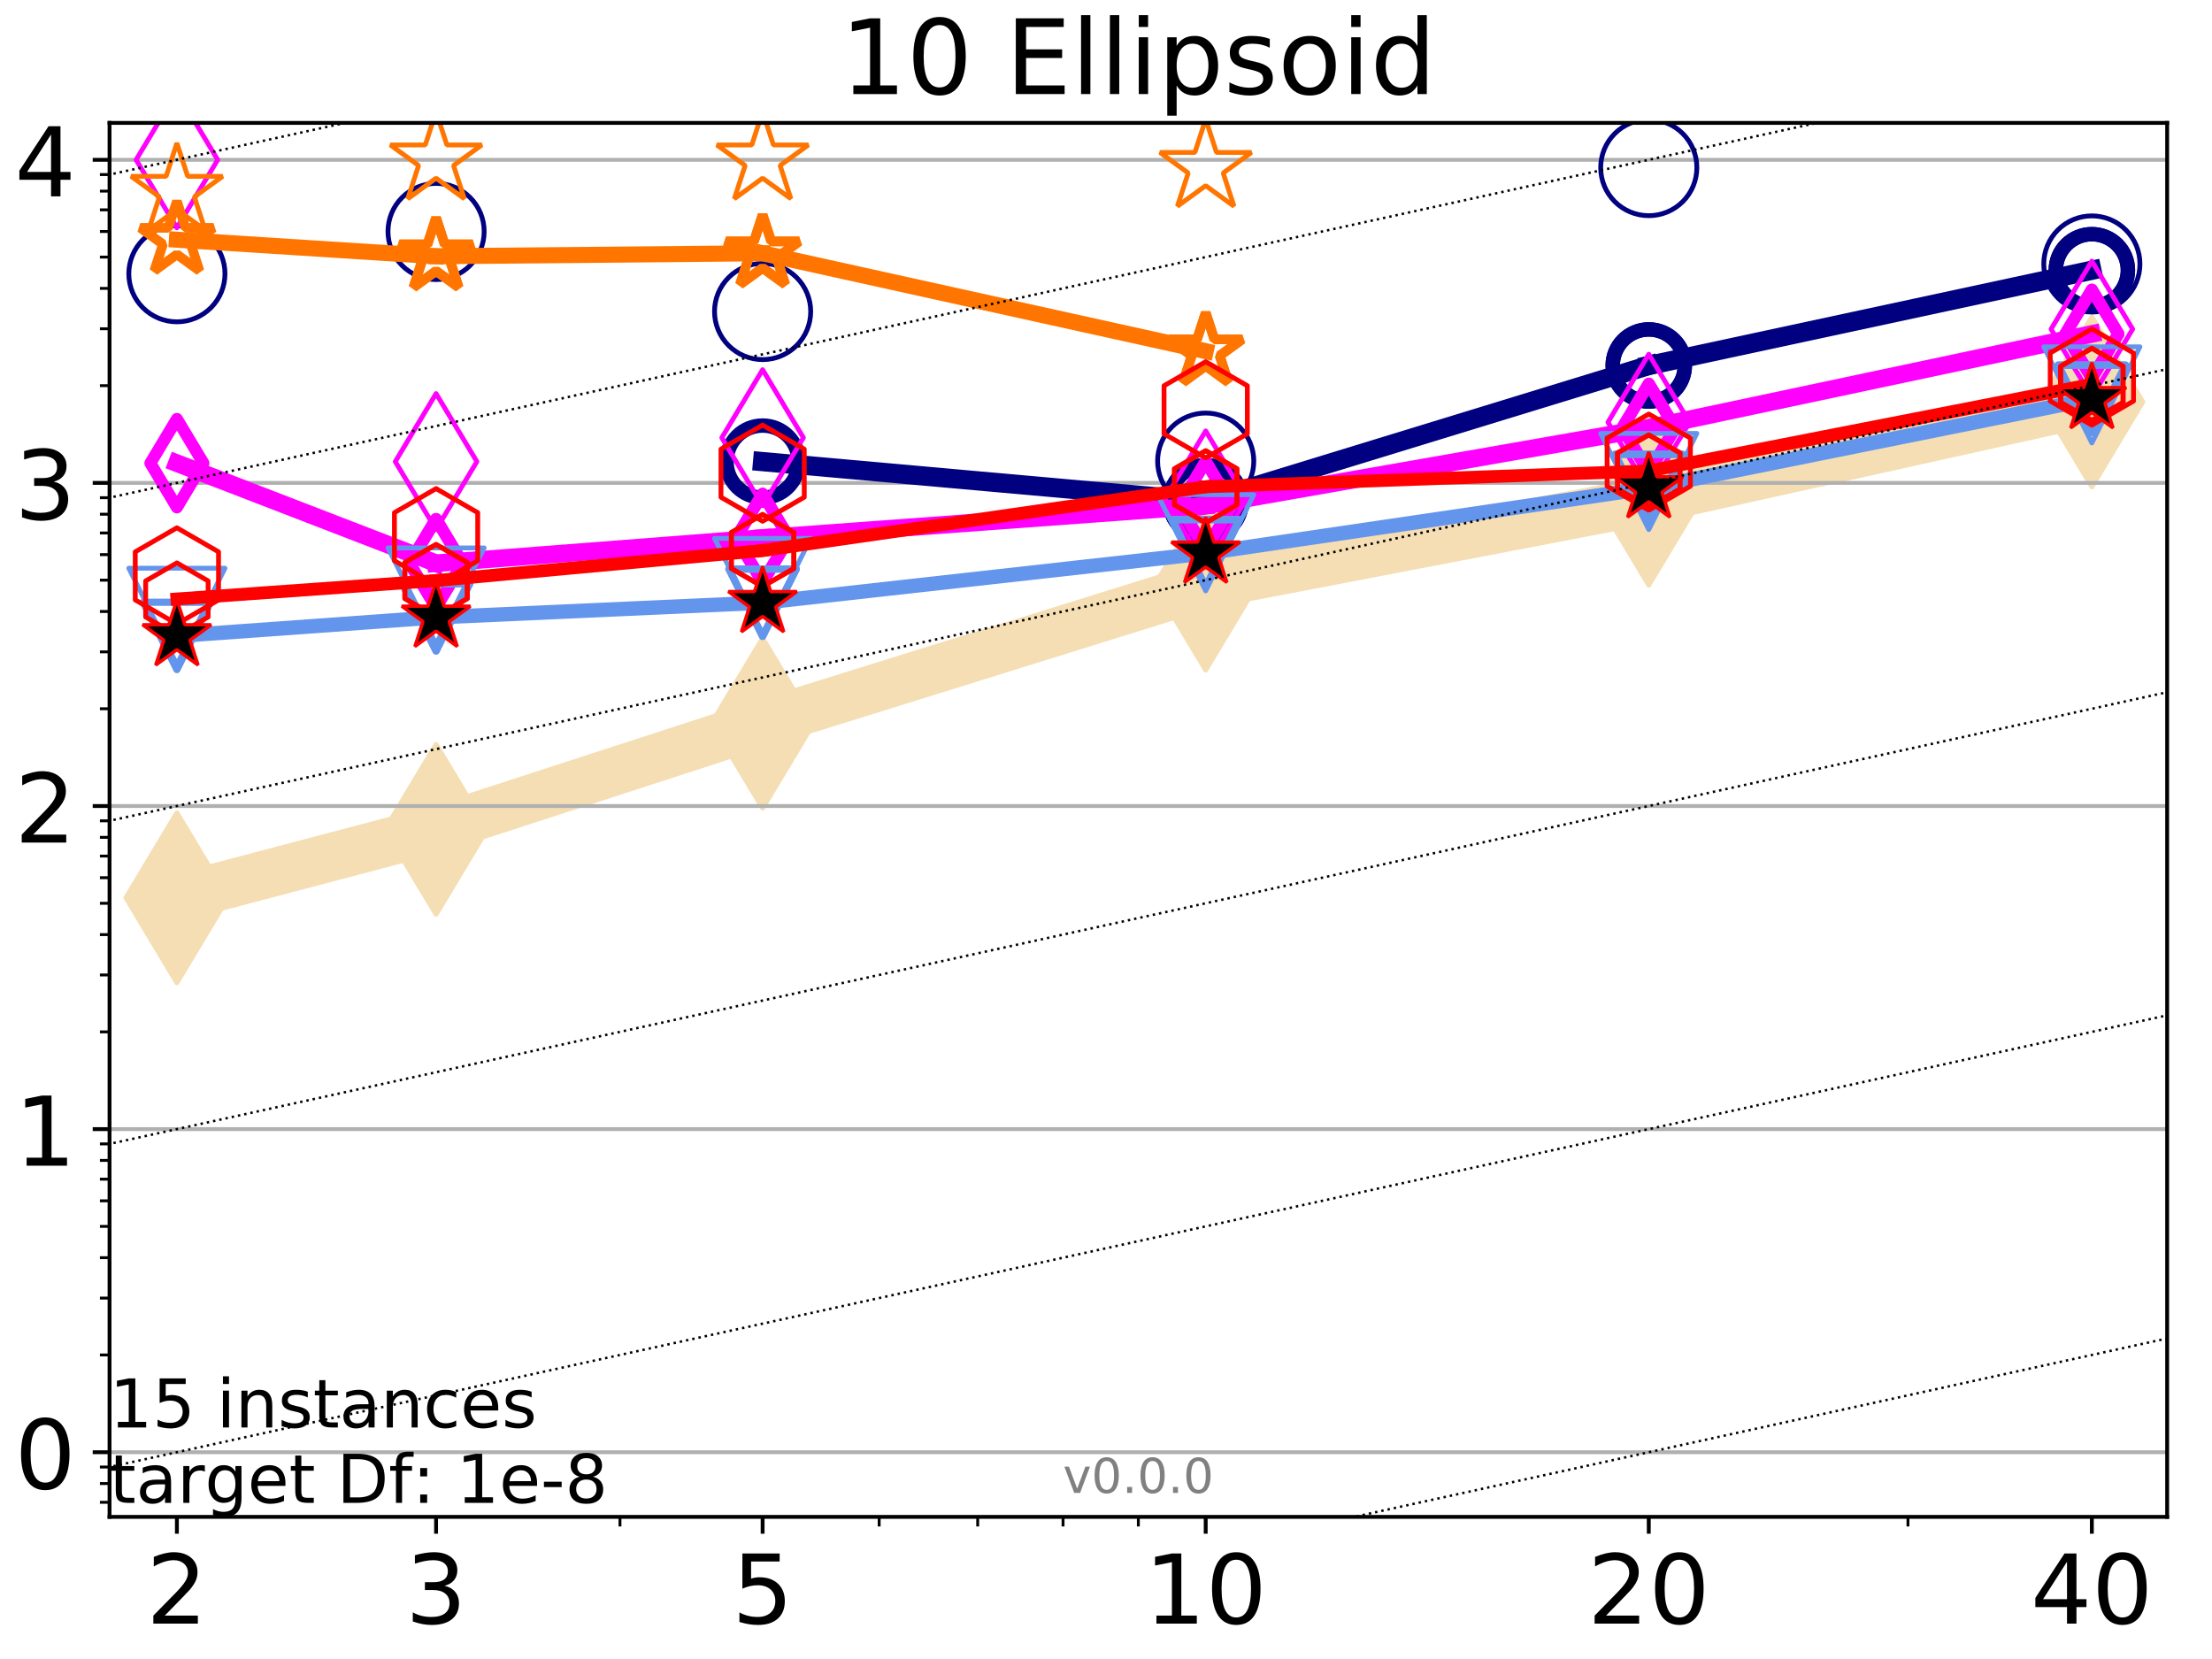 <?xml version="1.0" encoding="utf-8" standalone="no"?>
<!DOCTYPE svg PUBLIC "-//W3C//DTD SVG 1.1//EN"
  "http://www.w3.org/Graphics/SVG/1.1/DTD/svg11.dtd">
<!-- Created with matplotlib (http://matplotlib.org/) -->
<svg height="345pt" version="1.1" viewBox="0 0 460 345" width="460pt" xmlns="http://www.w3.org/2000/svg" xmlns:xlink="http://www.w3.org/1999/xlink">
 <defs>
  <style type="text/css">
*{stroke-linecap:butt;stroke-linejoin:round;}
  </style>
 </defs>
 <g id="figure_1">
  <g id="patch_1">
   <path d="M 0 345.6 
L 460.8 345.6 
L 460.8 0 
L 0 0 
z
" style="fill:#ffffff;"/>
  </g>
  <g id="axes_1">
   <g id="patch_2">
    <path d="M 22.78 315.44 
L 450.672 315.44 
L 450.672 25.56 
L 22.78 25.56 
z
" style="fill:#ffffff;"/>
   </g>
   <g id="line2d_1">
    <path clip-path="url(#p1bc74759f0)" d="M 36.786 186.7 
L 90.685 172.475 
L 158.59 150.4 
L 250.732 121.68 
L 342.873 104.015 
L 435.015 83.566 
" style="fill:none;stroke:#f5deb3;stroke-linecap:square;stroke-width:10;"/>
    <defs>
     <path d="M -0 17.678 
L 10.607 0 
L 0 -17.678 
L -10.607 -0 
z
" id="m2adeab2ae8" style="stroke:#f5deb3;stroke-linejoin:miter;"/>
    </defs>
    <g clip-path="url(#p1bc74759f0)">
     <use style="fill:#f5deb3;stroke:#f5deb3;stroke-linejoin:miter;" x="36.786" xlink:href="#m2adeab2ae8" y="186.7"/>
     <use style="fill:#f5deb3;stroke:#f5deb3;stroke-linejoin:miter;" x="90.685" xlink:href="#m2adeab2ae8" y="172.475"/>
     <use style="fill:#f5deb3;stroke:#f5deb3;stroke-linejoin:miter;" x="158.59" xlink:href="#m2adeab2ae8" y="150.4"/>
     <use style="fill:#f5deb3;stroke:#f5deb3;stroke-linejoin:miter;" x="250.732" xlink:href="#m2adeab2ae8" y="121.68"/>
     <use style="fill:#f5deb3;stroke:#f5deb3;stroke-linejoin:miter;" x="342.873" xlink:href="#m2adeab2ae8" y="104.015"/>
     <use style="fill:#f5deb3;stroke:#f5deb3;stroke-linejoin:miter;" x="435.015" xlink:href="#m2adeab2ae8" y="83.566"/>
    </g>
   </g>
   <g id="matplotlib.axis_1">
    <g id="xtick_1">
     <g id="line2d_2">
      <defs>
       <path d="M 0 0 
L 0 3.5 
" id="m4815528ca9" style="stroke:#000000;stroke-width:0.8;"/>
      </defs>
      <g>
       <use style="stroke:#000000;stroke-width:0.8;" x="36.786" xlink:href="#m4815528ca9" y="315.44"/>
      </g>
     </g>
     <g id="text_1">
      <!-- 2 -->
      <defs>
       <path d="M 19.188 8.297 
L 53.609 8.297 
L 53.609 0 
L 7.328 0 
L 7.328 8.297 
Q 12.938 14.109 22.625 23.891 
Q 32.328 33.688 34.812 36.531 
Q 39.547 41.844 41.422 45.531 
Q 43.312 49.219 43.312 52.781 
Q 43.312 58.594 39.234 62.25 
Q 35.156 65.922 28.609 65.922 
Q 23.969 65.922 18.812 64.312 
Q 13.672 62.703 7.812 59.422 
L 7.812 69.391 
Q 13.766 71.781 18.938 73 
Q 24.125 74.219 28.422 74.219 
Q 39.75 74.219 46.484 68.547 
Q 53.219 62.891 53.219 53.422 
Q 53.219 48.922 51.531 44.891 
Q 49.859 40.875 45.406 35.406 
Q 44.188 33.984 37.641 27.219 
Q 31.109 20.453 19.188 8.297 
z
" id="DejaVuSans-32"/>
      </defs>
      <g transform="translate(30.423 337.637)scale(0.2 -0.2)">
       <use xlink:href="#DejaVuSans-32"/>
      </g>
     </g>
    </g>
    <g id="xtick_2">
     <g id="line2d_3">
      <g>
       <use style="stroke:#000000;stroke-width:0.8;" x="90.685" xlink:href="#m4815528ca9" y="315.44"/>
      </g>
     </g>
     <g id="text_2">
      <!-- 3 -->
      <defs>
       <path d="M 40.578 39.312 
Q 47.656 37.797 51.625 33 
Q 55.609 28.219 55.609 21.188 
Q 55.609 10.406 48.188 4.484 
Q 40.766 -1.422 27.094 -1.422 
Q 22.516 -1.422 17.656 -0.516 
Q 12.797 0.391 7.625 2.203 
L 7.625 11.719 
Q 11.719 9.328 16.594 8.109 
Q 21.484 6.891 26.812 6.891 
Q 36.078 6.891 40.938 10.547 
Q 45.797 14.203 45.797 21.188 
Q 45.797 27.641 41.281 31.266 
Q 36.766 34.906 28.719 34.906 
L 20.219 34.906 
L 20.219 43.016 
L 29.109 43.016 
Q 36.375 43.016 40.234 45.922 
Q 44.094 48.828 44.094 54.297 
Q 44.094 59.906 40.109 62.906 
Q 36.141 65.922 28.719 65.922 
Q 24.656 65.922 20.016 65.031 
Q 15.375 64.156 9.812 62.312 
L 9.812 71.094 
Q 15.438 72.656 20.344 73.438 
Q 25.25 74.219 29.594 74.219 
Q 40.828 74.219 47.359 69.109 
Q 53.906 64.016 53.906 55.328 
Q 53.906 49.266 50.438 45.094 
Q 46.969 40.922 40.578 39.312 
z
" id="DejaVuSans-33"/>
      </defs>
      <g transform="translate(84.323 337.637)scale(0.2 -0.2)">
       <use xlink:href="#DejaVuSans-33"/>
      </g>
     </g>
    </g>
    <g id="xtick_3">
     <g id="line2d_4">
      <g>
       <use style="stroke:#000000;stroke-width:0.8;" x="158.59" xlink:href="#m4815528ca9" y="315.44"/>
      </g>
     </g>
     <g id="text_3">
      <!-- 5 -->
      <defs>
       <path d="M 10.797 72.906 
L 49.516 72.906 
L 49.516 64.594 
L 19.828 64.594 
L 19.828 46.734 
Q 21.969 47.469 24.109 47.828 
Q 26.266 48.188 28.422 48.188 
Q 40.625 48.188 47.75 41.5 
Q 54.891 34.812 54.891 23.391 
Q 54.891 11.625 47.562 5.094 
Q 40.234 -1.422 26.906 -1.422 
Q 22.312 -1.422 17.547 -0.641 
Q 12.797 0.141 7.719 1.703 
L 7.719 11.625 
Q 12.109 9.234 16.797 8.062 
Q 21.484 6.891 26.703 6.891 
Q 35.156 6.891 40.078 11.328 
Q 45.016 15.766 45.016 23.391 
Q 45.016 31 40.078 35.438 
Q 35.156 39.891 26.703 39.891 
Q 22.75 39.891 18.812 39.016 
Q 14.891 38.141 10.797 36.281 
z
" id="DejaVuSans-35"/>
      </defs>
      <g transform="translate(152.228 337.637)scale(0.2 -0.2)">
       <use xlink:href="#DejaVuSans-35"/>
      </g>
     </g>
    </g>
    <g id="xtick_4">
     <g id="line2d_5">
      <g>
       <use style="stroke:#000000;stroke-width:0.8;" x="250.732" xlink:href="#m4815528ca9" y="315.44"/>
      </g>
     </g>
     <g id="text_4">
      <!-- 10 -->
      <defs>
       <path d="M 12.406 8.297 
L 28.516 8.297 
L 28.516 63.922 
L 10.984 60.406 
L 10.984 69.391 
L 28.422 72.906 
L 38.281 72.906 
L 38.281 8.297 
L 54.391 8.297 
L 54.391 0 
L 12.406 0 
z
" id="DejaVuSans-31"/>
       <path d="M 31.781 66.406 
Q 24.172 66.406 20.328 58.906 
Q 16.5 51.422 16.5 36.375 
Q 16.5 21.391 20.328 13.891 
Q 24.172 6.391 31.781 6.391 
Q 39.453 6.391 43.281 13.891 
Q 47.125 21.391 47.125 36.375 
Q 47.125 51.422 43.281 58.906 
Q 39.453 66.406 31.781 66.406 
z
M 31.781 74.219 
Q 44.047 74.219 50.516 64.516 
Q 56.984 54.828 56.984 36.375 
Q 56.984 17.969 50.516 8.266 
Q 44.047 -1.422 31.781 -1.422 
Q 19.531 -1.422 13.062 8.266 
Q 6.594 17.969 6.594 36.375 
Q 6.594 54.828 13.062 64.516 
Q 19.531 74.219 31.781 74.219 
z
" id="DejaVuSans-30"/>
      </defs>
      <g transform="translate(238.007 337.637)scale(0.2 -0.2)">
       <use xlink:href="#DejaVuSans-31"/>
       <use x="63.623" xlink:href="#DejaVuSans-30"/>
      </g>
     </g>
    </g>
    <g id="xtick_5">
     <g id="line2d_6">
      <g>
       <use style="stroke:#000000;stroke-width:0.8;" x="342.873" xlink:href="#m4815528ca9" y="315.44"/>
      </g>
     </g>
     <g id="text_5">
      <!-- 20 -->
      <g transform="translate(330.148 337.637)scale(0.2 -0.2)">
       <use xlink:href="#DejaVuSans-32"/>
       <use x="63.623" xlink:href="#DejaVuSans-30"/>
      </g>
     </g>
    </g>
    <g id="xtick_6">
     <g id="line2d_7">
      <g>
       <use style="stroke:#000000;stroke-width:0.8;" x="435.015" xlink:href="#m4815528ca9" y="315.44"/>
      </g>
     </g>
     <g id="text_6">
      <!-- 40 -->
      <defs>
       <path d="M 37.797 64.312 
L 12.891 25.391 
L 37.797 25.391 
z
M 35.203 72.906 
L 47.609 72.906 
L 47.609 25.391 
L 58.016 25.391 
L 58.016 17.188 
L 47.609 17.188 
L 47.609 0 
L 37.797 0 
L 37.797 17.188 
L 4.891 17.188 
L 4.891 26.703 
z
" id="DejaVuSans-34"/>
      </defs>
      <g transform="translate(422.29 337.637)scale(0.2 -0.2)">
       <use xlink:href="#DejaVuSans-34"/>
       <use x="63.623" xlink:href="#DejaVuSans-30"/>
      </g>
     </g>
    </g>
    <g id="xtick_7">
     <g id="line2d_8">
      <defs>
       <path d="M 0 0 
L 0 2 
" id="mc7d77998a0" style="stroke:#000000;stroke-width:0.6;"/>
      </defs>
      <g>
       <use style="stroke:#000000;stroke-width:0.6;" x="36.786" xlink:href="#mc7d77998a0" y="315.44"/>
      </g>
     </g>
    </g>
    <g id="xtick_8">
     <g id="line2d_9">
      <g>
       <use style="stroke:#000000;stroke-width:0.6;" x="90.685" xlink:href="#mc7d77998a0" y="315.44"/>
      </g>
     </g>
    </g>
    <g id="xtick_9">
     <g id="line2d_10">
      <g>
       <use style="stroke:#000000;stroke-width:0.6;" x="128.927" xlink:href="#mc7d77998a0" y="315.44"/>
      </g>
     </g>
    </g>
    <g id="xtick_10">
     <g id="line2d_11">
      <g>
       <use style="stroke:#000000;stroke-width:0.6;" x="158.59" xlink:href="#mc7d77998a0" y="315.44"/>
      </g>
     </g>
    </g>
    <g id="xtick_11">
     <g id="line2d_12">
      <g>
       <use style="stroke:#000000;stroke-width:0.6;" x="182.827" xlink:href="#mc7d77998a0" y="315.44"/>
      </g>
     </g>
    </g>
    <g id="xtick_12">
     <g id="line2d_13">
      <g>
       <use style="stroke:#000000;stroke-width:0.6;" x="203.318" xlink:href="#mc7d77998a0" y="315.44"/>
      </g>
     </g>
    </g>
    <g id="xtick_13">
     <g id="line2d_14">
      <g>
       <use style="stroke:#000000;stroke-width:0.6;" x="221.069" xlink:href="#mc7d77998a0" y="315.44"/>
      </g>
     </g>
    </g>
    <g id="xtick_14">
     <g id="line2d_15">
      <g>
       <use style="stroke:#000000;stroke-width:0.6;" x="236.726" xlink:href="#mc7d77998a0" y="315.44"/>
      </g>
     </g>
    </g>
    <g id="xtick_15">
     <g id="line2d_16">
      <g>
       <use style="stroke:#000000;stroke-width:0.6;" x="342.873" xlink:href="#mc7d77998a0" y="315.44"/>
      </g>
     </g>
    </g>
    <g id="xtick_16">
     <g id="line2d_17">
      <g>
       <use style="stroke:#000000;stroke-width:0.6;" x="396.773" xlink:href="#mc7d77998a0" y="315.44"/>
      </g>
     </g>
    </g>
    <g id="xtick_17">
     <g id="line2d_18">
      <g>
       <use style="stroke:#000000;stroke-width:0.6;" x="435.015" xlink:href="#mc7d77998a0" y="315.44"/>
      </g>
     </g>
    </g>
   </g>
   <g id="matplotlib.axis_2">
    <g id="ytick_1">
     <g id="line2d_19">
      <path clip-path="url(#p1bc74759f0)" d="M 22.78 302.002 
L 450.672 302.002 
" style="fill:none;stroke:#b0b0b0;stroke-linecap:square;stroke-width:0.8;"/>
     </g>
     <g id="line2d_20">
      <defs>
       <path d="M 0 0 
L -3.5 0 
" id="md64c6967de" style="stroke:#000000;stroke-width:0.8;"/>
      </defs>
      <g>
       <use style="stroke:#000000;stroke-width:0.8;" x="22.78" xlink:href="#md64c6967de" y="302.002"/>
      </g>
     </g>
     <g id="text_7">
      <!-- 0 -->
      <g transform="translate(3.055 309.6)scale(0.2 -0.2)">
       <use xlink:href="#DejaVuSans-30"/>
      </g>
     </g>
    </g>
    <g id="ytick_2">
     <g id="line2d_21">
      <path clip-path="url(#p1bc74759f0)" d="M 22.78 234.81 
L 450.672 234.81 
" style="fill:none;stroke:#b0b0b0;stroke-linecap:square;stroke-width:0.8;"/>
     </g>
     <g id="line2d_22">
      <g>
       <use style="stroke:#000000;stroke-width:0.8;" x="22.78" xlink:href="#md64c6967de" y="234.81"/>
      </g>
     </g>
     <g id="text_8">
      <!-- 1 -->
      <g transform="translate(3.055 242.408)scale(0.2 -0.2)">
       <use xlink:href="#DejaVuSans-31"/>
      </g>
     </g>
    </g>
    <g id="ytick_3">
     <g id="line2d_23">
      <path clip-path="url(#p1bc74759f0)" d="M 22.78 167.617 
L 450.672 167.617 
" style="fill:none;stroke:#b0b0b0;stroke-linecap:square;stroke-width:0.8;"/>
     </g>
     <g id="line2d_24">
      <g>
       <use style="stroke:#000000;stroke-width:0.8;" x="22.78" xlink:href="#md64c6967de" y="167.617"/>
      </g>
     </g>
     <g id="text_9">
      <!-- 2 -->
      <g transform="translate(3.055 175.216)scale(0.2 -0.2)">
       <use xlink:href="#DejaVuSans-32"/>
      </g>
     </g>
    </g>
    <g id="ytick_4">
     <g id="line2d_25">
      <path clip-path="url(#p1bc74759f0)" d="M 22.78 100.425 
L 450.672 100.425 
" style="fill:none;stroke:#b0b0b0;stroke-linecap:square;stroke-width:0.8;"/>
     </g>
     <g id="line2d_26">
      <g>
       <use style="stroke:#000000;stroke-width:0.8;" x="22.78" xlink:href="#md64c6967de" y="100.425"/>
      </g>
     </g>
     <g id="text_10">
      <!-- 3 -->
      <g transform="translate(3.055 108.024)scale(0.2 -0.2)">
       <use xlink:href="#DejaVuSans-33"/>
      </g>
     </g>
    </g>
    <g id="ytick_5">
     <g id="line2d_27">
      <path clip-path="url(#p1bc74759f0)" d="M 22.78 33.233 
L 450.672 33.233 
" style="fill:none;stroke:#b0b0b0;stroke-linecap:square;stroke-width:0.8;"/>
     </g>
     <g id="line2d_28">
      <g>
       <use style="stroke:#000000;stroke-width:0.8;" x="22.78" xlink:href="#md64c6967de" y="33.233"/>
      </g>
     </g>
     <g id="text_11">
      <!-- 4 -->
      <g transform="translate(3.055 40.832)scale(0.2 -0.2)">
       <use xlink:href="#DejaVuSans-34"/>
      </g>
     </g>
    </g>
    <g id="ytick_6">
     <g id="line2d_29">
      <defs>
       <path d="M 0 0 
L -2 0 
" id="mca800d09aa" style="stroke:#000000;stroke-width:0.6;"/>
      </defs>
      <g>
       <use style="stroke:#000000;stroke-width:0.6;" x="22.78" xlink:href="#mca800d09aa" y="312.41"/>
      </g>
     </g>
    </g>
    <g id="ytick_7">
     <g id="line2d_30">
      <g>
       <use style="stroke:#000000;stroke-width:0.6;" x="22.78" xlink:href="#mca800d09aa" y="308.513"/>
      </g>
     </g>
    </g>
    <g id="ytick_8">
     <g id="line2d_31">
      <g>
       <use style="stroke:#000000;stroke-width:0.6;" x="22.78" xlink:href="#mca800d09aa" y="305.076"/>
      </g>
     </g>
    </g>
    <g id="ytick_9">
     <g id="line2d_32">
      <g>
       <use style="stroke:#000000;stroke-width:0.6;" x="22.78" xlink:href="#mca800d09aa" y="281.775"/>
      </g>
     </g>
    </g>
    <g id="ytick_10">
     <g id="line2d_33">
      <g>
       <use style="stroke:#000000;stroke-width:0.6;" x="22.78" xlink:href="#mca800d09aa" y="269.943"/>
      </g>
     </g>
    </g>
    <g id="ytick_11">
     <g id="line2d_34">
      <g>
       <use style="stroke:#000000;stroke-width:0.6;" x="22.78" xlink:href="#mca800d09aa" y="261.548"/>
      </g>
     </g>
    </g>
    <g id="ytick_12">
     <g id="line2d_35">
      <g>
       <use style="stroke:#000000;stroke-width:0.6;" x="22.78" xlink:href="#mca800d09aa" y="255.036"/>
      </g>
     </g>
    </g>
    <g id="ytick_13">
     <g id="line2d_36">
      <g>
       <use style="stroke:#000000;stroke-width:0.6;" x="22.78" xlink:href="#mca800d09aa" y="249.716"/>
      </g>
     </g>
    </g>
    <g id="ytick_14">
     <g id="line2d_37">
      <g>
       <use style="stroke:#000000;stroke-width:0.6;" x="22.78" xlink:href="#mca800d09aa" y="245.218"/>
      </g>
     </g>
    </g>
    <g id="ytick_15">
     <g id="line2d_38">
      <g>
       <use style="stroke:#000000;stroke-width:0.6;" x="22.78" xlink:href="#mca800d09aa" y="241.321"/>
      </g>
     </g>
    </g>
    <g id="ytick_16">
     <g id="line2d_39">
      <g>
       <use style="stroke:#000000;stroke-width:0.6;" x="22.78" xlink:href="#mca800d09aa" y="237.884"/>
      </g>
     </g>
    </g>
    <g id="ytick_17">
     <g id="line2d_40">
      <g>
       <use style="stroke:#000000;stroke-width:0.6;" x="22.78" xlink:href="#mca800d09aa" y="214.583"/>
      </g>
     </g>
    </g>
    <g id="ytick_18">
     <g id="line2d_41">
      <g>
       <use style="stroke:#000000;stroke-width:0.6;" x="22.78" xlink:href="#mca800d09aa" y="202.751"/>
      </g>
     </g>
    </g>
    <g id="ytick_19">
     <g id="line2d_42">
      <g>
       <use style="stroke:#000000;stroke-width:0.6;" x="22.78" xlink:href="#mca800d09aa" y="194.356"/>
      </g>
     </g>
    </g>
    <g id="ytick_20">
     <g id="line2d_43">
      <g>
       <use style="stroke:#000000;stroke-width:0.6;" x="22.78" xlink:href="#mca800d09aa" y="187.844"/>
      </g>
     </g>
    </g>
    <g id="ytick_21">
     <g id="line2d_44">
      <g>
       <use style="stroke:#000000;stroke-width:0.6;" x="22.78" xlink:href="#mca800d09aa" y="182.524"/>
      </g>
     </g>
    </g>
    <g id="ytick_22">
     <g id="line2d_45">
      <g>
       <use style="stroke:#000000;stroke-width:0.6;" x="22.78" xlink:href="#mca800d09aa" y="178.026"/>
      </g>
     </g>
    </g>
    <g id="ytick_23">
     <g id="line2d_46">
      <g>
       <use style="stroke:#000000;stroke-width:0.6;" x="22.78" xlink:href="#mca800d09aa" y="174.129"/>
      </g>
     </g>
    </g>
    <g id="ytick_24">
     <g id="line2d_47">
      <g>
       <use style="stroke:#000000;stroke-width:0.6;" x="22.78" xlink:href="#mca800d09aa" y="170.692"/>
      </g>
     </g>
    </g>
    <g id="ytick_25">
     <g id="line2d_48">
      <g>
       <use style="stroke:#000000;stroke-width:0.6;" x="22.78" xlink:href="#mca800d09aa" y="147.391"/>
      </g>
     </g>
    </g>
    <g id="ytick_26">
     <g id="line2d_49">
      <g>
       <use style="stroke:#000000;stroke-width:0.6;" x="22.78" xlink:href="#mca800d09aa" y="135.559"/>
      </g>
     </g>
    </g>
    <g id="ytick_27">
     <g id="line2d_50">
      <g>
       <use style="stroke:#000000;stroke-width:0.6;" x="22.78" xlink:href="#mca800d09aa" y="127.164"/>
      </g>
     </g>
    </g>
    <g id="ytick_28">
     <g id="line2d_51">
      <g>
       <use style="stroke:#000000;stroke-width:0.6;" x="22.78" xlink:href="#mca800d09aa" y="120.652"/>
      </g>
     </g>
    </g>
    <g id="ytick_29">
     <g id="line2d_52">
      <g>
       <use style="stroke:#000000;stroke-width:0.6;" x="22.78" xlink:href="#mca800d09aa" y="115.332"/>
      </g>
     </g>
    </g>
    <g id="ytick_30">
     <g id="line2d_53">
      <g>
       <use style="stroke:#000000;stroke-width:0.6;" x="22.78" xlink:href="#mca800d09aa" y="110.834"/>
      </g>
     </g>
    </g>
    <g id="ytick_31">
     <g id="line2d_54">
      <g>
       <use style="stroke:#000000;stroke-width:0.6;" x="22.78" xlink:href="#mca800d09aa" y="106.937"/>
      </g>
     </g>
    </g>
    <g id="ytick_32">
     <g id="line2d_55">
      <g>
       <use style="stroke:#000000;stroke-width:0.6;" x="22.78" xlink:href="#mca800d09aa" y="103.5"/>
      </g>
     </g>
    </g>
    <g id="ytick_33">
     <g id="line2d_56">
      <g>
       <use style="stroke:#000000;stroke-width:0.6;" x="22.78" xlink:href="#mca800d09aa" y="80.199"/>
      </g>
     </g>
    </g>
    <g id="ytick_34">
     <g id="line2d_57">
      <g>
       <use style="stroke:#000000;stroke-width:0.6;" x="22.78" xlink:href="#mca800d09aa" y="68.367"/>
      </g>
     </g>
    </g>
    <g id="ytick_35">
     <g id="line2d_58">
      <g>
       <use style="stroke:#000000;stroke-width:0.6;" x="22.78" xlink:href="#mca800d09aa" y="59.972"/>
      </g>
     </g>
    </g>
    <g id="ytick_36">
     <g id="line2d_59">
      <g>
       <use style="stroke:#000000;stroke-width:0.6;" x="22.78" xlink:href="#mca800d09aa" y="53.46"/>
      </g>
     </g>
    </g>
    <g id="ytick_37">
     <g id="line2d_60">
      <g>
       <use style="stroke:#000000;stroke-width:0.6;" x="22.78" xlink:href="#mca800d09aa" y="48.14"/>
      </g>
     </g>
    </g>
    <g id="ytick_38">
     <g id="line2d_61">
      <g>
       <use style="stroke:#000000;stroke-width:0.6;" x="22.78" xlink:href="#mca800d09aa" y="43.642"/>
      </g>
     </g>
    </g>
    <g id="ytick_39">
     <g id="line2d_62">
      <g>
       <use style="stroke:#000000;stroke-width:0.6;" x="22.78" xlink:href="#mca800d09aa" y="39.745"/>
      </g>
     </g>
    </g>
    <g id="ytick_40">
     <g id="line2d_63">
      <g>
       <use style="stroke:#000000;stroke-width:0.6;" x="22.78" xlink:href="#mca800d09aa" y="36.308"/>
      </g>
     </g>
    </g>
   </g>
   <g id="line2d_64">
    <path clip-path="url(#p1bc74759f0)" d="M 158.59 95.996 
L 250.732 104.239 
" style="fill:none;stroke:#000080;stroke-linecap:square;stroke-width:4;"/>
    <defs>
     <path d="M 0 7.5 
C 1.989 7.5 3.897 6.71 5.303 5.303 
C 6.71 3.897 7.5 1.989 7.5 0 
C 7.5 -1.989 6.71 -3.897 5.303 -5.303 
C 3.897 -6.71 1.989 -7.5 0 -7.5 
C -1.989 -7.5 -3.897 -6.71 -5.303 -5.303 
C -6.71 -3.897 -7.5 -1.989 -7.5 0 
C -7.5 1.989 -6.71 3.897 -5.303 5.303 
C -3.897 6.71 -1.989 7.5 0 7.5 
z
" id="m6eed602520" style="stroke:#000080;stroke-width:3;"/>
    </defs>
    <g clip-path="url(#p1bc74759f0)">
     <use style="fill:none;stroke:#000080;stroke-width:3;" x="158.59" xlink:href="#m6eed602520" y="95.996"/>
     <use style="fill:none;stroke:#000080;stroke-width:3;" x="250.732" xlink:href="#m6eed602520" y="104.239"/>
    </g>
   </g>
   <g id="line2d_65">
    <path clip-path="url(#p1bc74759f0)" d="M 250.732 104.239 
L 342.873 76.004 
" style="fill:none;stroke:#000080;stroke-linecap:square;stroke-width:4;"/>
    <g clip-path="url(#p1bc74759f0)">
     <use style="fill:none;stroke:#000080;stroke-width:3;" x="250.732" xlink:href="#m6eed602520" y="104.239"/>
     <use style="fill:none;stroke:#000080;stroke-width:3;" x="342.873" xlink:href="#m6eed602520" y="76.004"/>
    </g>
   </g>
   <g id="line2d_66">
    <path clip-path="url(#p1bc74759f0)" d="M 342.873 76.004 
L 435.015 56.195 
" style="fill:none;stroke:#000080;stroke-linecap:square;stroke-width:4;"/>
    <g clip-path="url(#p1bc74759f0)">
     <use style="fill:none;stroke:#000080;stroke-width:3;" x="342.873" xlink:href="#m6eed602520" y="76.004"/>
     <use style="fill:none;stroke:#000080;stroke-width:3;" x="435.015" xlink:href="#m6eed602520" y="56.195"/>
    </g>
   </g>
   <g id="line2d_67">
    <path clip-path="url(#p1bc74759f0)" d="M 435.015 56.195 
" style="fill:none;stroke:#000080;stroke-linecap:square;stroke-width:4;"/>
    <g clip-path="url(#p1bc74759f0)">
     <use style="fill:none;stroke:#000080;stroke-width:3;" x="435.015" xlink:href="#m6eed602520" y="56.195"/>
    </g>
   </g>
   <g id="line2d_68"/>
   <g id="line2d_69">
    <defs>
     <path d="M 0 10 
C 2.652 10 5.196 8.946 7.071 7.071 
C 8.946 5.196 10 2.652 10 0 
C 10 -2.652 8.946 -5.196 7.071 -7.071 
C 5.196 -8.946 2.652 -10 0 -10 
C -2.652 -10 -5.196 -8.946 -7.071 -7.071 
C -8.946 -5.196 -10 -2.652 -10 0 
C -10 2.652 -8.946 5.196 -7.071 7.071 
C -5.196 8.946 -2.652 10 0 10 
z
" id="m01bd0b4081" style="stroke:#000080;"/>
    </defs>
    <g clip-path="url(#p1bc74759f0)">
     <use style="fill:none;stroke:#000080;" x="36.786" xlink:href="#m01bd0b4081" y="56.926"/>
     <use style="fill:none;stroke:#000080;" x="90.685" xlink:href="#m01bd0b4081" y="48.14"/>
     <use style="fill:none;stroke:#000080;" x="158.59" xlink:href="#m01bd0b4081" y="64.783"/>
     <use style="fill:none;stroke:#000080;" x="250.732" xlink:href="#m01bd0b4081" y="95.894"/>
     <use style="fill:none;stroke:#000080;" x="342.873" xlink:href="#m01bd0b4081" y="34.853"/>
     <use style="fill:none;stroke:#000080;" x="435.015" xlink:href="#m01bd0b4081" y="54.893"/>
    </g>
   </g>
   <g id="line2d_70">
    <path clip-path="url(#p1bc74759f0)" d="M 36.786 96.318 
L 90.685 117.13 
" style="fill:none;stroke:#ff00ff;stroke-linecap:square;stroke-width:3.667;"/>
    <defs>
     <path d="M -0 9.192 
L 5.515 0 
L 0 -9.192 
L -5.515 -0 
z
" id="mbd8882ef4b" style="stroke:#ff00ff;stroke-linejoin:miter;stroke-width:2.5;"/>
    </defs>
    <g clip-path="url(#p1bc74759f0)">
     <use style="fill:none;stroke:#ff00ff;stroke-linejoin:miter;stroke-width:2.5;" x="36.786" xlink:href="#mbd8882ef4b" y="96.318"/>
     <use style="fill:none;stroke:#ff00ff;stroke-linejoin:miter;stroke-width:2.5;" x="90.685" xlink:href="#mbd8882ef4b" y="117.13"/>
    </g>
   </g>
   <g id="line2d_71">
    <path clip-path="url(#p1bc74759f0)" d="M 90.685 117.13 
L 158.59 111.883 
" style="fill:none;stroke:#ff00ff;stroke-linecap:square;stroke-width:3.667;"/>
    <g clip-path="url(#p1bc74759f0)">
     <use style="fill:none;stroke:#ff00ff;stroke-linejoin:miter;stroke-width:2.5;" x="90.685" xlink:href="#mbd8882ef4b" y="117.13"/>
     <use style="fill:none;stroke:#ff00ff;stroke-linejoin:miter;stroke-width:2.5;" x="158.59" xlink:href="#mbd8882ef4b" y="111.883"/>
    </g>
   </g>
   <g id="line2d_72">
    <path clip-path="url(#p1bc74759f0)" d="M 158.59 111.883 
L 250.732 105.144 
" style="fill:none;stroke:#ff00ff;stroke-linecap:square;stroke-width:3.667;"/>
    <g clip-path="url(#p1bc74759f0)">
     <use style="fill:none;stroke:#ff00ff;stroke-linejoin:miter;stroke-width:2.5;" x="158.59" xlink:href="#mbd8882ef4b" y="111.883"/>
     <use style="fill:none;stroke:#ff00ff;stroke-linejoin:miter;stroke-width:2.5;" x="250.732" xlink:href="#mbd8882ef4b" y="105.144"/>
    </g>
   </g>
   <g id="line2d_73">
    <path clip-path="url(#p1bc74759f0)" d="M 250.732 105.144 
L 342.873 88.99 
" style="fill:none;stroke:#ff00ff;stroke-linecap:square;stroke-width:3.667;"/>
    <g clip-path="url(#p1bc74759f0)">
     <use style="fill:none;stroke:#ff00ff;stroke-linejoin:miter;stroke-width:2.5;" x="250.732" xlink:href="#mbd8882ef4b" y="105.144"/>
     <use style="fill:none;stroke:#ff00ff;stroke-linejoin:miter;stroke-width:2.5;" x="342.873" xlink:href="#mbd8882ef4b" y="88.99"/>
    </g>
   </g>
   <g id="line2d_74">
    <path clip-path="url(#p1bc74759f0)" d="M 342.873 88.99 
L 435.015 69.442 
" style="fill:none;stroke:#ff00ff;stroke-linecap:square;stroke-width:3.667;"/>
    <g clip-path="url(#p1bc74759f0)">
     <use style="fill:none;stroke:#ff00ff;stroke-linejoin:miter;stroke-width:2.5;" x="342.873" xlink:href="#mbd8882ef4b" y="88.99"/>
     <use style="fill:none;stroke:#ff00ff;stroke-linejoin:miter;stroke-width:2.5;" x="435.015" xlink:href="#mbd8882ef4b" y="69.442"/>
    </g>
   </g>
   <g id="line2d_75">
    <path clip-path="url(#p1bc74759f0)" d="M 435.015 69.442 
" style="fill:none;stroke:#ff00ff;stroke-linecap:square;stroke-width:3.667;"/>
    <g clip-path="url(#p1bc74759f0)">
     <use style="fill:none;stroke:#ff00ff;stroke-linejoin:miter;stroke-width:2.5;" x="435.015" xlink:href="#mbd8882ef4b" y="69.442"/>
    </g>
   </g>
   <g id="line2d_76"/>
   <g id="line2d_77">
    <defs>
     <path d="M -0 14.142 
L 8.485 0 
L -0 -14.142 
L -8.485 -0 
z
" id="m0cb9dd3c3b" style="stroke:#ff00ff;stroke-linejoin:miter;"/>
    </defs>
    <g clip-path="url(#p1bc74759f0)">
     <use style="fill:none;stroke:#ff00ff;stroke-linejoin:miter;" x="36.786" xlink:href="#m0cb9dd3c3b" y="33.233"/>
     <use style="fill:none;stroke:#ff00ff;stroke-linejoin:miter;" x="90.685" xlink:href="#m0cb9dd3c3b" y="95.994"/>
     <use style="fill:none;stroke:#ff00ff;stroke-linejoin:miter;" x="158.59" xlink:href="#m0cb9dd3c3b" y="91.027"/>
     <use style="fill:none;stroke:#ff00ff;stroke-linejoin:miter;" x="250.732" xlink:href="#m0cb9dd3c3b" y="103.76"/>
     <use style="fill:none;stroke:#ff00ff;stroke-linejoin:miter;" x="342.873" xlink:href="#m0cb9dd3c3b" y="87.809"/>
     <use style="fill:none;stroke:#ff00ff;stroke-linejoin:miter;" x="435.015" xlink:href="#m0cb9dd3c3b" y="68.441"/>
    </g>
   </g>
   <g id="line2d_78">
    <path clip-path="url(#p1bc74759f0)" d="M 36.786 49.848 
L 90.685 53.289 
" style="fill:none;stroke:#ff7500;stroke-linecap:square;stroke-width:3.333;"/>
    <defs>
     <path d="M 0 -8 
L -1.796 -2.472 
L -7.608 -2.472 
L -2.906 0.944 
L -4.702 6.472 
L -0 3.056 
L 4.702 6.472 
L 2.906 0.944 
L 7.608 -2.472 
L 1.796 -2.472 
z
" id="mbadd84d729" style="stroke:#ff7500;stroke-linejoin:bevel;stroke-width:2;"/>
    </defs>
    <g clip-path="url(#p1bc74759f0)">
     <use style="fill:none;stroke:#ff7500;stroke-linejoin:bevel;stroke-width:2;" x="36.786" xlink:href="#mbadd84d729" y="49.848"/>
     <use style="fill:none;stroke:#ff7500;stroke-linejoin:bevel;stroke-width:2;" x="90.685" xlink:href="#mbadd84d729" y="53.289"/>
    </g>
   </g>
   <g id="line2d_79">
    <path clip-path="url(#p1bc74759f0)" d="M 90.685 53.289 
L 158.59 52.669 
" style="fill:none;stroke:#ff7500;stroke-linecap:square;stroke-width:3.333;"/>
    <g clip-path="url(#p1bc74759f0)">
     <use style="fill:none;stroke:#ff7500;stroke-linejoin:bevel;stroke-width:2;" x="90.685" xlink:href="#mbadd84d729" y="53.289"/>
     <use style="fill:none;stroke:#ff7500;stroke-linejoin:bevel;stroke-width:2;" x="158.59" xlink:href="#mbadd84d729" y="52.669"/>
    </g>
   </g>
   <g id="line2d_80">
    <path clip-path="url(#p1bc74759f0)" d="M 158.59 52.669 
L 250.732 73.025 
" style="fill:none;stroke:#ff7500;stroke-linecap:square;stroke-width:3.333;"/>
    <g clip-path="url(#p1bc74759f0)">
     <use style="fill:none;stroke:#ff7500;stroke-linejoin:bevel;stroke-width:2;" x="158.59" xlink:href="#mbadd84d729" y="52.669"/>
     <use style="fill:none;stroke:#ff7500;stroke-linejoin:bevel;stroke-width:2;" x="250.732" xlink:href="#mbadd84d729" y="73.025"/>
    </g>
   </g>
   <g id="line2d_81">
    <path clip-path="url(#p1bc74759f0)" d="M 250.732 73.025 
" style="fill:none;stroke:#ff7500;stroke-linecap:square;stroke-width:3.333;"/>
    <g clip-path="url(#p1bc74759f0)">
     <use style="fill:none;stroke:#ff7500;stroke-linejoin:bevel;stroke-width:2;" x="250.732" xlink:href="#mbadd84d729" y="73.025"/>
    </g>
   </g>
   <g id="line2d_82"/>
   <g id="line2d_83">
    <defs>
     <path d="M 0 -10 
L -2.245 -3.09 
L -9.511 -3.09 
L -3.633 1.18 
L -5.878 8.09 
L -0 3.82 
L 5.878 8.09 
L 3.633 1.18 
L 9.511 -3.09 
L 2.245 -3.09 
z
" id="m5d2ca9d075" style="stroke:#ff7500;stroke-linejoin:bevel;"/>
    </defs>
    <g clip-path="url(#p1bc74759f0)">
     <use style="fill:none;stroke:#ff7500;stroke-linejoin:bevel;" x="36.786" xlink:href="#m5d2ca9d075" y="39.76"/>
     <use style="fill:none;stroke:#ff7500;stroke-linejoin:bevel;" x="90.685" xlink:href="#m5d2ca9d075" y="33.233"/>
     <use style="fill:none;stroke:#ff7500;stroke-linejoin:bevel;" x="158.59" xlink:href="#m5d2ca9d075" y="33.233"/>
     <use style="fill:none;stroke:#ff7500;stroke-linejoin:bevel;" x="250.732" xlink:href="#m5d2ca9d075" y="34.791"/>
    </g>
   </g>
   <g id="line2d_84">
    <path clip-path="url(#p1bc74759f0)" d="M 36.786 132.243 
L 90.685 128.375 
" style="fill:none;stroke:#6495ed;stroke-linecap:square;stroke-width:3;"/>
    <defs>
     <path d="M -0 7 
L 7 -7 
L -7 -7 
z
" id="m872528a8f3" style="stroke:#6495ed;stroke-linejoin:miter;stroke-width:1.5;"/>
    </defs>
    <g clip-path="url(#p1bc74759f0)">
     <use style="fill:none;stroke:#6495ed;stroke-linejoin:miter;stroke-width:1.5;" x="36.786" xlink:href="#m872528a8f3" y="132.243"/>
     <use style="fill:none;stroke:#6495ed;stroke-linejoin:miter;stroke-width:1.5;" x="90.685" xlink:href="#m872528a8f3" y="128.375"/>
    </g>
   </g>
   <g id="line2d_85">
    <path clip-path="url(#p1bc74759f0)" d="M 90.685 128.375 
L 158.59 125.332 
" style="fill:none;stroke:#6495ed;stroke-linecap:square;stroke-width:3;"/>
    <g clip-path="url(#p1bc74759f0)">
     <use style="fill:none;stroke:#6495ed;stroke-linejoin:miter;stroke-width:1.5;" x="90.685" xlink:href="#m872528a8f3" y="128.375"/>
     <use style="fill:none;stroke:#6495ed;stroke-linejoin:miter;stroke-width:1.5;" x="158.59" xlink:href="#m872528a8f3" y="125.332"/>
    </g>
   </g>
   <g id="line2d_86">
    <path clip-path="url(#p1bc74759f0)" d="M 158.59 125.332 
L 250.732 115.05 
" style="fill:none;stroke:#6495ed;stroke-linecap:square;stroke-width:3;"/>
    <g clip-path="url(#p1bc74759f0)">
     <use style="fill:none;stroke:#6495ed;stroke-linejoin:miter;stroke-width:1.5;" x="158.59" xlink:href="#m872528a8f3" y="125.332"/>
     <use style="fill:none;stroke:#6495ed;stroke-linejoin:miter;stroke-width:1.5;" x="250.732" xlink:href="#m872528a8f3" y="115.05"/>
    </g>
   </g>
   <g id="line2d_87">
    <path clip-path="url(#p1bc74759f0)" d="M 250.732 115.05 
L 342.873 101.48 
" style="fill:none;stroke:#6495ed;stroke-linecap:square;stroke-width:3;"/>
    <g clip-path="url(#p1bc74759f0)">
     <use style="fill:none;stroke:#6495ed;stroke-linejoin:miter;stroke-width:1.5;" x="250.732" xlink:href="#m872528a8f3" y="115.05"/>
     <use style="fill:none;stroke:#6495ed;stroke-linejoin:miter;stroke-width:1.5;" x="342.873" xlink:href="#m872528a8f3" y="101.48"/>
    </g>
   </g>
   <g id="line2d_88">
    <path clip-path="url(#p1bc74759f0)" d="M 342.873 101.48 
L 435.015 82.924 
" style="fill:none;stroke:#6495ed;stroke-linecap:square;stroke-width:3;"/>
    <g clip-path="url(#p1bc74759f0)">
     <use style="fill:none;stroke:#6495ed;stroke-linejoin:miter;stroke-width:1.5;" x="342.873" xlink:href="#m872528a8f3" y="101.48"/>
     <use style="fill:none;stroke:#6495ed;stroke-linejoin:miter;stroke-width:1.5;" x="435.015" xlink:href="#m872528a8f3" y="82.924"/>
    </g>
   </g>
   <g id="line2d_89">
    <path clip-path="url(#p1bc74759f0)" d="M 435.015 82.924 
" style="fill:none;stroke:#6495ed;stroke-linecap:square;stroke-width:3;"/>
    <g clip-path="url(#p1bc74759f0)">
     <use style="fill:none;stroke:#6495ed;stroke-linejoin:miter;stroke-width:1.5;" x="435.015" xlink:href="#m872528a8f3" y="82.924"/>
    </g>
   </g>
   <g id="line2d_90"/>
   <g id="line2d_91">
    <defs>
     <path d="M -0 10 
L 10 -10 
L -10 -10 
z
" id="m7610e8a9b3" style="stroke:#6495ed;stroke-linejoin:miter;"/>
    </defs>
    <g clip-path="url(#p1bc74759f0)">
     <use style="fill:none;stroke:#6495ed;stroke-linejoin:miter;" x="36.786" xlink:href="#m7610e8a9b3" y="128.166"/>
     <use style="fill:none;stroke:#6495ed;stroke-linejoin:miter;" x="90.685" xlink:href="#m7610e8a9b3" y="123.944"/>
     <use style="fill:none;stroke:#6495ed;stroke-linejoin:miter;" x="158.59" xlink:href="#m7610e8a9b3" y="121.965"/>
     <use style="fill:none;stroke:#6495ed;stroke-linejoin:miter;" x="250.732" xlink:href="#m7610e8a9b3" y="112.875"/>
     <use style="fill:none;stroke:#6495ed;stroke-linejoin:miter;" x="342.873" xlink:href="#m7610e8a9b3" y="100.131"/>
     <use style="fill:none;stroke:#6495ed;stroke-linejoin:miter;" x="435.015" xlink:href="#m7610e8a9b3" y="82.122"/>
    </g>
   </g>
   <g id="line2d_92">
    <path clip-path="url(#p1bc74759f0)" d="M 36.786 124.56 
L 90.685 120.726 
" style="fill:none;stroke:#ff0000;stroke-linecap:square;stroke-width:2.667;"/>
    <defs>
     <path d="M 0 -7.5 
L -6.495 -3.75 
L -6.495 3.75 
L -0 7.5 
L 6.495 3.75 
L 6.495 -3.75 
z
" id="m4737a066e8" style="stroke:#ff0000;stroke-linejoin:miter;"/>
    </defs>
    <g clip-path="url(#p1bc74759f0)">
     <use style="fill:none;stroke:#ff0000;stroke-linejoin:miter;" x="36.786" xlink:href="#m4737a066e8" y="124.56"/>
     <use style="fill:none;stroke:#ff0000;stroke-linejoin:miter;" x="90.685" xlink:href="#m4737a066e8" y="120.726"/>
    </g>
   </g>
   <g id="line2d_93">
    <path clip-path="url(#p1bc74759f0)" d="M 90.685 120.726 
L 158.59 114.476 
" style="fill:none;stroke:#ff0000;stroke-linecap:square;stroke-width:2.667;"/>
    <g clip-path="url(#p1bc74759f0)">
     <use style="fill:none;stroke:#ff0000;stroke-linejoin:miter;" x="90.685" xlink:href="#m4737a066e8" y="120.726"/>
     <use style="fill:none;stroke:#ff0000;stroke-linejoin:miter;" x="158.59" xlink:href="#m4737a066e8" y="114.476"/>
    </g>
   </g>
   <g id="line2d_94">
    <path clip-path="url(#p1bc74759f0)" d="M 158.59 114.476 
L 250.732 101.229 
" style="fill:none;stroke:#ff0000;stroke-linecap:square;stroke-width:2.667;"/>
    <g clip-path="url(#p1bc74759f0)">
     <use style="fill:none;stroke:#ff0000;stroke-linejoin:miter;" x="158.59" xlink:href="#m4737a066e8" y="114.476"/>
     <use style="fill:none;stroke:#ff0000;stroke-linejoin:miter;" x="250.732" xlink:href="#m4737a066e8" y="101.229"/>
    </g>
   </g>
   <g id="line2d_95">
    <path clip-path="url(#p1bc74759f0)" d="M 250.732 101.229 
L 342.873 97.938 
" style="fill:none;stroke:#ff0000;stroke-linecap:square;stroke-width:2.667;"/>
    <g clip-path="url(#p1bc74759f0)">
     <use style="fill:none;stroke:#ff0000;stroke-linejoin:miter;" x="250.732" xlink:href="#m4737a066e8" y="101.229"/>
     <use style="fill:none;stroke:#ff0000;stroke-linejoin:miter;" x="342.873" xlink:href="#m4737a066e8" y="97.938"/>
    </g>
   </g>
   <g id="line2d_96">
    <path clip-path="url(#p1bc74759f0)" d="M 342.873 97.938 
L 435.015 79.922 
" style="fill:none;stroke:#ff0000;stroke-linecap:square;stroke-width:2.667;"/>
    <g clip-path="url(#p1bc74759f0)">
     <use style="fill:none;stroke:#ff0000;stroke-linejoin:miter;" x="342.873" xlink:href="#m4737a066e8" y="97.938"/>
     <use style="fill:none;stroke:#ff0000;stroke-linejoin:miter;" x="435.015" xlink:href="#m4737a066e8" y="79.922"/>
    </g>
   </g>
   <g id="line2d_97">
    <path clip-path="url(#p1bc74759f0)" d="M 435.015 79.922 
" style="fill:none;stroke:#ff0000;stroke-linecap:square;stroke-width:2.667;"/>
    <g clip-path="url(#p1bc74759f0)">
     <use style="fill:none;stroke:#ff0000;stroke-linejoin:miter;" x="435.015" xlink:href="#m4737a066e8" y="79.922"/>
    </g>
   </g>
   <g id="line2d_98"/>
   <g id="line2d_99">
    <defs>
     <path d="M 0 -10 
L -8.66 -5 
L -8.66 5 
L -0 10 
L 8.66 5 
L 8.66 -5 
z
" id="m43f1c654b8" style="stroke:#ff0000;stroke-linejoin:miter;"/>
    </defs>
    <g clip-path="url(#p1bc74759f0)">
     <use style="fill:none;stroke:#ff0000;stroke-linejoin:miter;" x="36.786" xlink:href="#m43f1c654b8" y="119.761"/>
     <use style="fill:none;stroke:#ff0000;stroke-linejoin:miter;" x="90.685" xlink:href="#m43f1c654b8" y="111.608"/>
     <use style="fill:none;stroke:#ff0000;stroke-linejoin:miter;" x="158.59" xlink:href="#m43f1c654b8" y="98.397"/>
     <use style="fill:none;stroke:#ff0000;stroke-linejoin:miter;" x="250.732" xlink:href="#m43f1c654b8" y="85.217"/>
     <use style="fill:none;stroke:#ff0000;stroke-linejoin:miter;" x="342.873" xlink:href="#m43f1c654b8" y="96.103"/>
     <use style="fill:none;stroke:#ff0000;stroke-linejoin:miter;" x="435.015" xlink:href="#m43f1c654b8" y="78.404"/>
    </g>
   </g>
   <g id="line2d_100">
    <defs>
     <path d="M 0 -7.5 
L -1.684 -2.318 
L -7.133 -2.318 
L -2.725 0.885 
L -4.408 6.068 
L -0 2.865 
L 4.408 6.068 
L 2.725 0.885 
L 7.133 -2.318 
L 1.684 -2.318 
z
" id="md59380559c" style="stroke:#ff0000;stroke-linejoin:bevel;stroke-width:0.7;"/>
    </defs>
    <g clip-path="url(#p1bc74759f0)">
     <use style="stroke:#ff0000;stroke-linejoin:bevel;stroke-width:0.7;" x="36.786" xlink:href="#md59380559c" y="132.243"/>
     <use style="stroke:#ff0000;stroke-linejoin:bevel;stroke-width:0.7;" x="90.685" xlink:href="#md59380559c" y="128.375"/>
     <use style="stroke:#ff0000;stroke-linejoin:bevel;stroke-width:0.7;" x="158.59" xlink:href="#md59380559c" y="125.332"/>
     <use style="stroke:#ff0000;stroke-linejoin:bevel;stroke-width:0.7;" x="250.732" xlink:href="#md59380559c" y="115.05"/>
     <use style="stroke:#ff0000;stroke-linejoin:bevel;stroke-width:0.7;" x="342.873" xlink:href="#md59380559c" y="101.48"/>
     <use style="stroke:#ff0000;stroke-linejoin:bevel;stroke-width:0.7;" x="435.015" xlink:href="#md59380559c" y="82.924"/>
    </g>
   </g>
   <g id="line2d_101">
    <path clip-path="url(#p1bc74759f0)" d="M 139.709 346.6 
L 461.8 275.895 
" style="fill:none;stroke:#000000;stroke-dasharray:0.5,0.825;stroke-dashoffset:0;stroke-width:0.5;"/>
   </g>
   <g id="line2d_102">
    <path clip-path="url(#p1bc74759f0)" d="M -1 310.296 
L 461.8 208.703 
" style="fill:none;stroke:#000000;stroke-dasharray:0.5,0.825;stroke-dashoffset:0;stroke-width:0.5;"/>
   </g>
   <g id="line2d_103">
    <path clip-path="url(#p1bc74759f0)" d="M -1 243.104 
L 461.8 141.511 
" style="fill:none;stroke:#000000;stroke-dasharray:0.5,0.825;stroke-dashoffset:0;stroke-width:0.5;"/>
   </g>
   <g id="line2d_104">
    <path clip-path="url(#p1bc74759f0)" d="M -1 175.912 
L 461.8 74.319 
" style="fill:none;stroke:#000000;stroke-dasharray:0.5,0.825;stroke-dashoffset:0;stroke-width:0.5;"/>
   </g>
   <g id="line2d_105">
    <path clip-path="url(#p1bc74759f0)" d="M -1 108.72 
L 461.8 7.127 
" style="fill:none;stroke:#000000;stroke-dasharray:0.5,0.825;stroke-dashoffset:0;stroke-width:0.5;"/>
   </g>
   <g id="line2d_106">
    <path clip-path="url(#p1bc74759f0)" d="M -1 41.528 
L 192.733 -1 
" style="fill:none;stroke:#000000;stroke-dasharray:0.5,0.825;stroke-dashoffset:0;stroke-width:0.5;"/>
   </g>
   <g id="line2d_107">
    <path clip-path="url(#p1bc74759f0)" style="fill:none;stroke:#000000;stroke-dasharray:0.5,0.825;stroke-dashoffset:0;stroke-width:0.5;"/>
   </g>
   <g id="line2d_108">
    <path clip-path="url(#p1bc74759f0)" style="fill:none;stroke:#000000;stroke-dasharray:0.5,0.825;stroke-dashoffset:0;stroke-width:0.5;"/>
   </g>
   <g id="line2d_109">
    <path clip-path="url(#p1bc74759f0)" style="fill:none;stroke:#000000;stroke-dasharray:0.5,0.825;stroke-dashoffset:0;stroke-width:0.5;"/>
   </g>
   <g id="patch_3">
    <path d="M 22.78 315.44 
L 22.78 25.56 
" style="fill:none;stroke:#000000;stroke-linecap:square;stroke-linejoin:miter;stroke-width:0.8;"/>
   </g>
   <g id="patch_4">
    <path d="M 450.672 315.44 
L 450.672 25.56 
" style="fill:none;stroke:#000000;stroke-linecap:square;stroke-linejoin:miter;stroke-width:0.8;"/>
   </g>
   <g id="patch_5">
    <path d="M 22.78 315.44 
L 450.672 315.44 
" style="fill:none;stroke:#000000;stroke-linecap:square;stroke-linejoin:miter;stroke-width:0.8;"/>
   </g>
   <g id="patch_6">
    <path d="M 22.78 25.56 
L 450.672 25.56 
" style="fill:none;stroke:#000000;stroke-linecap:square;stroke-linejoin:miter;stroke-width:0.8;"/>
   </g>
   <g id="text_12">
    <!-- 15 instances -->
    <defs>
     <path id="DejaVuSans-20"/>
     <path d="M 9.422 54.688 
L 18.406 54.688 
L 18.406 0 
L 9.422 0 
z
M 9.422 75.984 
L 18.406 75.984 
L 18.406 64.594 
L 9.422 64.594 
z
" id="DejaVuSans-69"/>
     <path d="M 54.891 33.016 
L 54.891 0 
L 45.906 0 
L 45.906 32.719 
Q 45.906 40.484 42.875 44.328 
Q 39.844 48.188 33.797 48.188 
Q 26.516 48.188 22.312 43.547 
Q 18.109 38.922 18.109 30.906 
L 18.109 0 
L 9.078 0 
L 9.078 54.688 
L 18.109 54.688 
L 18.109 46.188 
Q 21.344 51.125 25.703 53.562 
Q 30.078 56 35.797 56 
Q 45.219 56 50.047 50.172 
Q 54.891 44.344 54.891 33.016 
z
" id="DejaVuSans-6e"/>
     <path d="M 44.281 53.078 
L 44.281 44.578 
Q 40.484 46.531 36.375 47.5 
Q 32.281 48.484 27.875 48.484 
Q 21.188 48.484 17.844 46.438 
Q 14.5 44.391 14.5 40.281 
Q 14.5 37.156 16.891 35.375 
Q 19.281 33.594 26.516 31.984 
L 29.594 31.297 
Q 39.156 29.25 43.188 25.516 
Q 47.219 21.781 47.219 15.094 
Q 47.219 7.469 41.188 3.016 
Q 35.156 -1.422 24.609 -1.422 
Q 20.219 -1.422 15.453 -0.562 
Q 10.688 0.297 5.422 2 
L 5.422 11.281 
Q 10.406 8.688 15.234 7.391 
Q 20.062 6.109 24.812 6.109 
Q 31.156 6.109 34.562 8.281 
Q 37.984 10.453 37.984 14.406 
Q 37.984 18.062 35.516 20.016 
Q 33.062 21.969 24.703 23.781 
L 21.578 24.516 
Q 13.234 26.266 9.516 29.906 
Q 5.812 33.547 5.812 39.891 
Q 5.812 47.609 11.281 51.797 
Q 16.75 56 26.812 56 
Q 31.781 56 36.172 55.266 
Q 40.578 54.547 44.281 53.078 
z
" id="DejaVuSans-73"/>
     <path d="M 18.312 70.219 
L 18.312 54.688 
L 36.812 54.688 
L 36.812 47.703 
L 18.312 47.703 
L 18.312 18.016 
Q 18.312 11.328 20.141 9.422 
Q 21.969 7.516 27.594 7.516 
L 36.812 7.516 
L 36.812 0 
L 27.594 0 
Q 17.188 0 13.234 3.875 
Q 9.281 7.766 9.281 18.016 
L 9.281 47.703 
L 2.688 47.703 
L 2.688 54.688 
L 9.281 54.688 
L 9.281 70.219 
z
" id="DejaVuSans-74"/>
     <path d="M 34.281 27.484 
Q 23.391 27.484 19.188 25 
Q 14.984 22.516 14.984 16.5 
Q 14.984 11.719 18.141 8.906 
Q 21.297 6.109 26.703 6.109 
Q 34.188 6.109 38.703 11.406 
Q 43.219 16.703 43.219 25.484 
L 43.219 27.484 
z
M 52.203 31.203 
L 52.203 0 
L 43.219 0 
L 43.219 8.297 
Q 40.141 3.328 35.547 0.953 
Q 30.953 -1.422 24.312 -1.422 
Q 15.922 -1.422 10.953 3.297 
Q 6 8.016 6 15.922 
Q 6 25.141 12.172 29.828 
Q 18.359 34.516 30.609 34.516 
L 43.219 34.516 
L 43.219 35.406 
Q 43.219 41.609 39.141 45 
Q 35.062 48.391 27.688 48.391 
Q 23 48.391 18.547 47.266 
Q 14.109 46.141 10.016 43.891 
L 10.016 52.203 
Q 14.938 54.109 19.578 55.047 
Q 24.219 56 28.609 56 
Q 40.484 56 46.344 49.844 
Q 52.203 43.703 52.203 31.203 
z
" id="DejaVuSans-61"/>
     <path d="M 48.781 52.594 
L 48.781 44.188 
Q 44.969 46.297 41.141 47.344 
Q 37.312 48.391 33.406 48.391 
Q 24.656 48.391 19.812 42.844 
Q 14.984 37.312 14.984 27.297 
Q 14.984 17.281 19.812 11.734 
Q 24.656 6.203 33.406 6.203 
Q 37.312 6.203 41.141 7.25 
Q 44.969 8.297 48.781 10.406 
L 48.781 2.094 
Q 45.016 0.344 40.984 -0.531 
Q 36.969 -1.422 32.422 -1.422 
Q 20.062 -1.422 12.781 6.344 
Q 5.516 14.109 5.516 27.297 
Q 5.516 40.672 12.859 48.328 
Q 20.219 56 33.016 56 
Q 37.156 56 41.109 55.141 
Q 45.062 54.297 48.781 52.594 
z
" id="DejaVuSans-63"/>
     <path d="M 56.203 29.594 
L 56.203 25.203 
L 14.891 25.203 
Q 15.484 15.922 20.484 11.062 
Q 25.484 6.203 34.422 6.203 
Q 39.594 6.203 44.453 7.469 
Q 49.312 8.734 54.109 11.281 
L 54.109 2.781 
Q 49.266 0.734 44.188 -0.344 
Q 39.109 -1.422 33.891 -1.422 
Q 20.797 -1.422 13.156 6.188 
Q 5.516 13.812 5.516 26.812 
Q 5.516 40.234 12.766 48.109 
Q 20.016 56 32.328 56 
Q 43.359 56 49.781 48.891 
Q 56.203 41.797 56.203 29.594 
z
M 47.219 32.234 
Q 47.125 39.594 43.094 43.984 
Q 39.062 48.391 32.422 48.391 
Q 24.906 48.391 20.391 44.141 
Q 15.875 39.891 15.188 32.172 
z
" id="DejaVuSans-65"/>
    </defs>
    <g transform="translate(22.78 296.851)scale(0.14 -0.14)">
     <use xlink:href="#DejaVuSans-31"/>
     <use x="63.623" xlink:href="#DejaVuSans-35"/>
     <use x="127.246" xlink:href="#DejaVuSans-20"/>
     <use x="159.033" xlink:href="#DejaVuSans-69"/>
     <use x="186.816" xlink:href="#DejaVuSans-6e"/>
     <use x="250.195" xlink:href="#DejaVuSans-73"/>
     <use x="302.295" xlink:href="#DejaVuSans-74"/>
     <use x="341.504" xlink:href="#DejaVuSans-61"/>
     <use x="402.783" xlink:href="#DejaVuSans-6e"/>
     <use x="466.162" xlink:href="#DejaVuSans-63"/>
     <use x="521.143" xlink:href="#DejaVuSans-65"/>
     <use x="582.666" xlink:href="#DejaVuSans-73"/>
    </g>
    <!-- target Df: 1e-8 -->
    <defs>
     <path d="M 41.109 46.297 
Q 39.594 47.172 37.812 47.578 
Q 36.031 48 33.891 48 
Q 26.266 48 22.188 43.047 
Q 18.109 38.094 18.109 28.812 
L 18.109 0 
L 9.078 0 
L 9.078 54.688 
L 18.109 54.688 
L 18.109 46.188 
Q 20.953 51.172 25.484 53.578 
Q 30.031 56 36.531 56 
Q 37.453 56 38.578 55.875 
Q 39.703 55.766 41.062 55.516 
z
" id="DejaVuSans-72"/>
     <path d="M 45.406 27.984 
Q 45.406 37.75 41.375 43.109 
Q 37.359 48.484 30.078 48.484 
Q 22.859 48.484 18.828 43.109 
Q 14.797 37.75 14.797 27.984 
Q 14.797 18.266 18.828 12.891 
Q 22.859 7.516 30.078 7.516 
Q 37.359 7.516 41.375 12.891 
Q 45.406 18.266 45.406 27.984 
z
M 54.391 6.781 
Q 54.391 -7.172 48.188 -13.984 
Q 42 -20.797 29.203 -20.797 
Q 24.469 -20.797 20.266 -20.094 
Q 16.062 -19.391 12.109 -17.922 
L 12.109 -9.188 
Q 16.062 -11.328 19.922 -12.344 
Q 23.781 -13.375 27.781 -13.375 
Q 36.625 -13.375 41.016 -8.766 
Q 45.406 -4.156 45.406 5.172 
L 45.406 9.625 
Q 42.625 4.781 38.281 2.391 
Q 33.938 0 27.875 0 
Q 17.828 0 11.672 7.656 
Q 5.516 15.328 5.516 27.984 
Q 5.516 40.672 11.672 48.328 
Q 17.828 56 27.875 56 
Q 33.938 56 38.281 53.609 
Q 42.625 51.219 45.406 46.391 
L 45.406 54.688 
L 54.391 54.688 
z
" id="DejaVuSans-67"/>
     <path d="M 19.672 64.797 
L 19.672 8.109 
L 31.594 8.109 
Q 46.688 8.109 53.688 14.938 
Q 60.688 21.781 60.688 36.531 
Q 60.688 51.172 53.688 57.984 
Q 46.688 64.797 31.594 64.797 
z
M 9.812 72.906 
L 30.078 72.906 
Q 51.266 72.906 61.172 64.094 
Q 71.094 55.281 71.094 36.531 
Q 71.094 17.672 61.125 8.828 
Q 51.172 0 30.078 0 
L 9.812 0 
z
" id="DejaVuSans-44"/>
     <path d="M 37.109 75.984 
L 37.109 68.5 
L 28.516 68.5 
Q 23.688 68.5 21.797 66.547 
Q 19.922 64.594 19.922 59.516 
L 19.922 54.688 
L 34.719 54.688 
L 34.719 47.703 
L 19.922 47.703 
L 19.922 0 
L 10.891 0 
L 10.891 47.703 
L 2.297 47.703 
L 2.297 54.688 
L 10.891 54.688 
L 10.891 58.5 
Q 10.891 67.625 15.141 71.797 
Q 19.391 75.984 28.609 75.984 
z
" id="DejaVuSans-66"/>
     <path d="M 11.719 12.406 
L 22.016 12.406 
L 22.016 0 
L 11.719 0 
z
M 11.719 51.703 
L 22.016 51.703 
L 22.016 39.312 
L 11.719 39.312 
z
" id="DejaVuSans-3a"/>
     <path d="M 4.891 31.391 
L 31.203 31.391 
L 31.203 23.391 
L 4.891 23.391 
z
" id="DejaVuSans-2d"/>
     <path d="M 31.781 34.625 
Q 24.75 34.625 20.719 30.859 
Q 16.703 27.094 16.703 20.516 
Q 16.703 13.922 20.719 10.156 
Q 24.75 6.391 31.781 6.391 
Q 38.812 6.391 42.859 10.172 
Q 46.922 13.969 46.922 20.516 
Q 46.922 27.094 42.891 30.859 
Q 38.875 34.625 31.781 34.625 
z
M 21.922 38.812 
Q 15.578 40.375 12.031 44.719 
Q 8.5 49.078 8.5 55.328 
Q 8.5 64.062 14.719 69.141 
Q 20.953 74.219 31.781 74.219 
Q 42.672 74.219 48.875 69.141 
Q 55.078 64.062 55.078 55.328 
Q 55.078 49.078 51.531 44.719 
Q 48 40.375 41.703 38.812 
Q 48.828 37.156 52.797 32.312 
Q 56.781 27.484 56.781 20.516 
Q 56.781 9.906 50.312 4.234 
Q 43.844 -1.422 31.781 -1.422 
Q 19.734 -1.422 13.25 4.234 
Q 6.781 9.906 6.781 20.516 
Q 6.781 27.484 10.781 32.312 
Q 14.797 37.156 21.922 38.812 
z
M 18.312 54.391 
Q 18.312 48.734 21.844 45.562 
Q 25.391 42.391 31.781 42.391 
Q 38.141 42.391 41.719 45.562 
Q 45.312 48.734 45.312 54.391 
Q 45.312 60.062 41.719 63.234 
Q 38.141 66.406 31.781 66.406 
Q 25.391 66.406 21.844 63.234 
Q 18.312 60.062 18.312 54.391 
z
" id="DejaVuSans-38"/>
    </defs>
    <g transform="translate(22.78 312.528)scale(0.14 -0.14)">
     <use xlink:href="#DejaVuSans-74"/>
     <use x="39.209" xlink:href="#DejaVuSans-61"/>
     <use x="100.488" xlink:href="#DejaVuSans-72"/>
     <use x="141.586" xlink:href="#DejaVuSans-67"/>
     <use x="205.062" xlink:href="#DejaVuSans-65"/>
     <use x="266.586" xlink:href="#DejaVuSans-74"/>
     <use x="305.795" xlink:href="#DejaVuSans-20"/>
     <use x="337.582" xlink:href="#DejaVuSans-44"/>
     <use x="414.584" xlink:href="#DejaVuSans-66"/>
     <use x="449.742" xlink:href="#DejaVuSans-3a"/>
     <use x="483.434" xlink:href="#DejaVuSans-20"/>
     <use x="515.221" xlink:href="#DejaVuSans-31"/>
     <use x="578.844" xlink:href="#DejaVuSans-65"/>
     <use x="640.367" xlink:href="#DejaVuSans-2d"/>
     <use x="676.451" xlink:href="#DejaVuSans-38"/>
    </g>
   </g>
   <g id="text_13">
    <!-- v0.0.0 -->
    <defs>
     <path d="M 2.984 54.688 
L 12.5 54.688 
L 29.594 8.797 
L 46.688 54.688 
L 56.203 54.688 
L 35.688 0 
L 23.484 0 
z
" id="DejaVuSans-76"/>
     <path d="M 10.688 12.406 
L 21 12.406 
L 21 0 
L 10.688 0 
z
" id="DejaVuSans-2e"/>
    </defs>
    <g style="fill:#808080;" transform="translate(221.045 310.462)scale(0.1 -0.1)">
     <use xlink:href="#DejaVuSans-76"/>
     <use x="59.18" xlink:href="#DejaVuSans-30"/>
     <use x="122.803" xlink:href="#DejaVuSans-2e"/>
     <use x="154.59" xlink:href="#DejaVuSans-30"/>
     <use x="218.213" xlink:href="#DejaVuSans-2e"/>
     <use x="250" xlink:href="#DejaVuSans-30"/>
    </g>
   </g>
   <g id="text_14">
    <!-- 10 Ellipsoid -->
    <defs>
     <path d="M 9.812 72.906 
L 55.906 72.906 
L 55.906 64.594 
L 19.672 64.594 
L 19.672 43.016 
L 54.391 43.016 
L 54.391 34.719 
L 19.672 34.719 
L 19.672 8.297 
L 56.781 8.297 
L 56.781 0 
L 9.812 0 
z
" id="DejaVuSans-45"/>
     <path d="M 9.422 75.984 
L 18.406 75.984 
L 18.406 0 
L 9.422 0 
z
" id="DejaVuSans-6c"/>
     <path d="M 18.109 8.203 
L 18.109 -20.797 
L 9.078 -20.797 
L 9.078 54.688 
L 18.109 54.688 
L 18.109 46.391 
Q 20.953 51.266 25.266 53.625 
Q 29.594 56 35.594 56 
Q 45.562 56 51.781 48.094 
Q 58.016 40.188 58.016 27.297 
Q 58.016 14.406 51.781 6.484 
Q 45.562 -1.422 35.594 -1.422 
Q 29.594 -1.422 25.266 0.953 
Q 20.953 3.328 18.109 8.203 
z
M 48.688 27.297 
Q 48.688 37.203 44.609 42.844 
Q 40.531 48.484 33.406 48.484 
Q 26.266 48.484 22.188 42.844 
Q 18.109 37.203 18.109 27.297 
Q 18.109 17.391 22.188 11.75 
Q 26.266 6.109 33.406 6.109 
Q 40.531 6.109 44.609 11.75 
Q 48.688 17.391 48.688 27.297 
z
" id="DejaVuSans-70"/>
     <path d="M 30.609 48.391 
Q 23.391 48.391 19.188 42.75 
Q 14.984 37.109 14.984 27.297 
Q 14.984 17.484 19.156 11.844 
Q 23.344 6.203 30.609 6.203 
Q 37.797 6.203 41.984 11.859 
Q 46.188 17.531 46.188 27.297 
Q 46.188 37.016 41.984 42.703 
Q 37.797 48.391 30.609 48.391 
z
M 30.609 56 
Q 42.328 56 49.016 48.375 
Q 55.719 40.766 55.719 27.297 
Q 55.719 13.875 49.016 6.219 
Q 42.328 -1.422 30.609 -1.422 
Q 18.844 -1.422 12.172 6.219 
Q 5.516 13.875 5.516 27.297 
Q 5.516 40.766 12.172 48.375 
Q 18.844 56 30.609 56 
z
" id="DejaVuSans-6f"/>
     <path d="M 45.406 46.391 
L 45.406 75.984 
L 54.391 75.984 
L 54.391 0 
L 45.406 0 
L 45.406 8.203 
Q 42.578 3.328 38.25 0.953 
Q 33.938 -1.422 27.875 -1.422 
Q 17.969 -1.422 11.734 6.484 
Q 5.516 14.406 5.516 27.297 
Q 5.516 40.188 11.734 48.094 
Q 17.969 56 27.875 56 
Q 33.938 56 38.25 53.625 
Q 42.578 51.266 45.406 46.391 
z
M 14.797 27.297 
Q 14.797 17.391 18.875 11.75 
Q 22.953 6.109 30.078 6.109 
Q 37.203 6.109 41.297 11.75 
Q 45.406 17.391 45.406 27.297 
Q 45.406 37.203 41.297 42.844 
Q 37.203 48.484 30.078 48.484 
Q 22.953 48.484 18.875 42.844 
Q 14.797 37.203 14.797 27.297 
z
" id="DejaVuSans-64"/>
    </defs>
    <g transform="translate(174.778 19.56)scale(0.216 -0.216)">
     <use xlink:href="#DejaVuSans-31"/>
     <use x="63.623" xlink:href="#DejaVuSans-30"/>
     <use x="127.246" xlink:href="#DejaVuSans-20"/>
     <use x="159.033" xlink:href="#DejaVuSans-45"/>
     <use x="222.217" xlink:href="#DejaVuSans-6c"/>
     <use x="250" xlink:href="#DejaVuSans-6c"/>
     <use x="277.783" xlink:href="#DejaVuSans-69"/>
     <use x="305.566" xlink:href="#DejaVuSans-70"/>
     <use x="369.043" xlink:href="#DejaVuSans-73"/>
     <use x="421.143" xlink:href="#DejaVuSans-6f"/>
     <use x="482.324" xlink:href="#DejaVuSans-69"/>
     <use x="510.107" xlink:href="#DejaVuSans-64"/>
    </g>
   </g>
  </g>
 </g>
 <defs>
  <clipPath id="p1bc74759f0">
   <rect height="289.88" width="427.892" x="22.78" y="25.56"/>
  </clipPath>
 </defs>
</svg>
